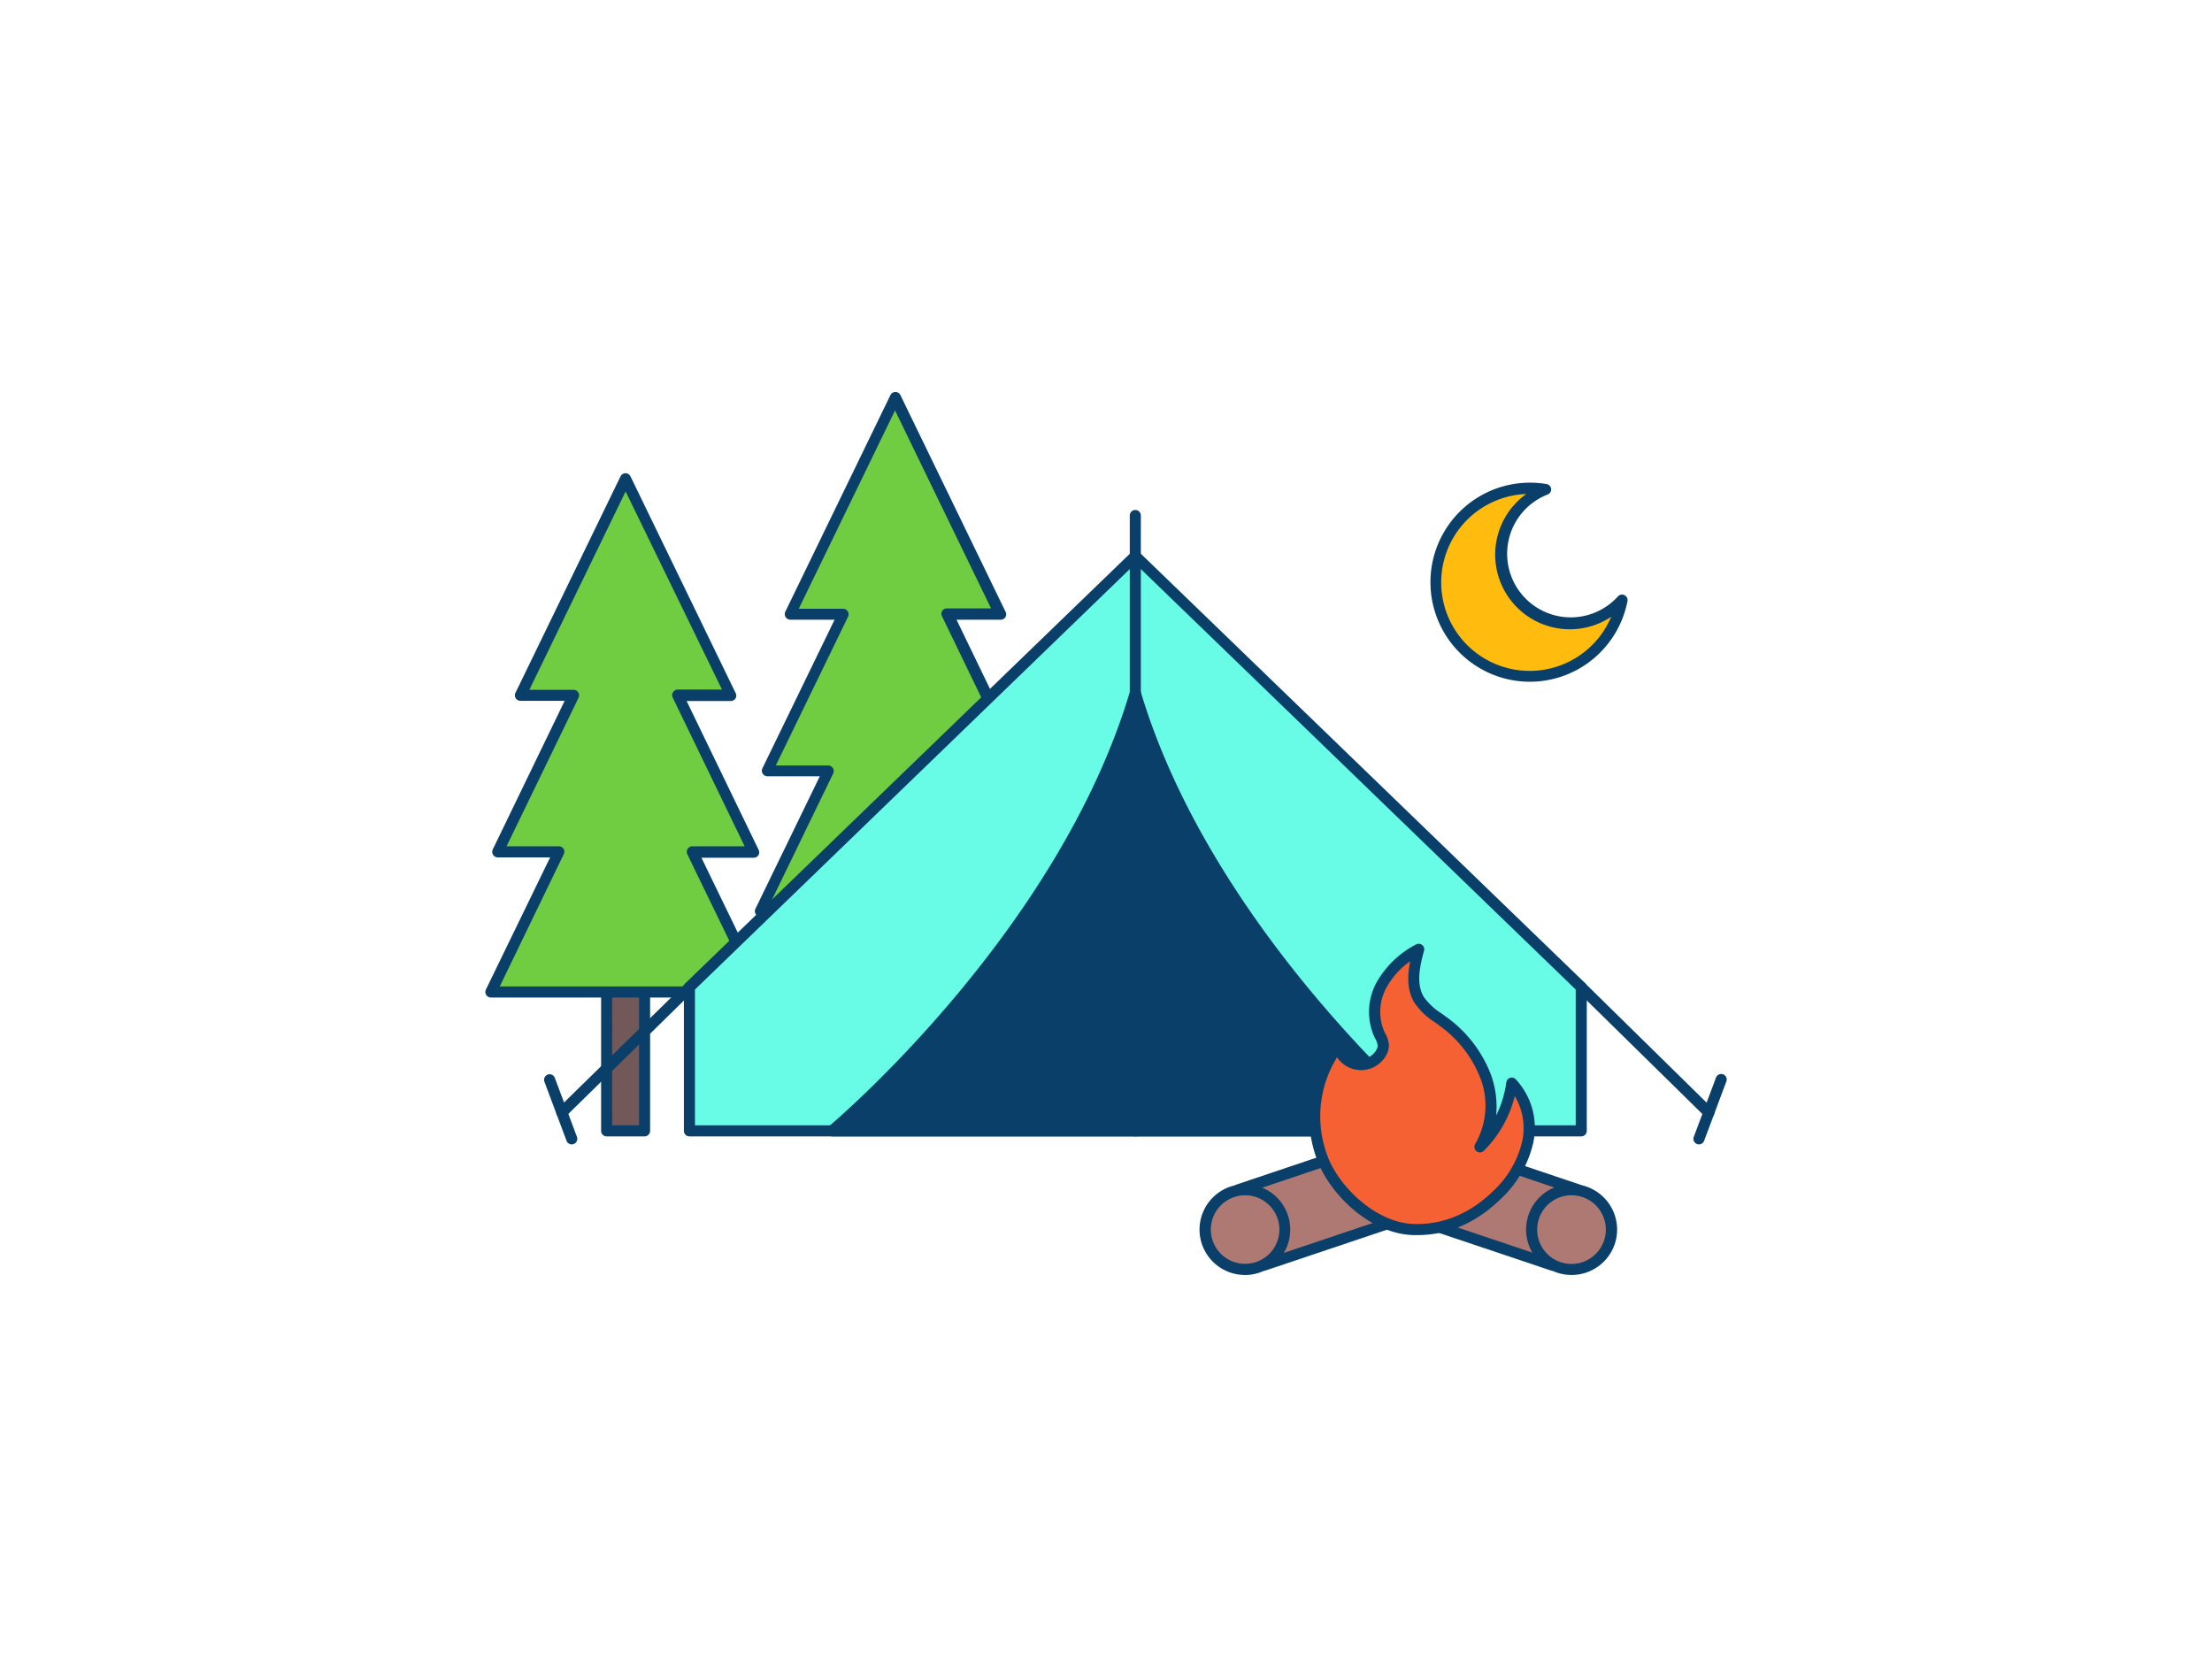 <svg xmlns="http://www.w3.org/2000/svg" viewBox="0 0 400 300" width="406" height="306" class="illustration styles_illustrationTablet__1DWOa"><g id="_49_camping_outline" data-name="#49_camping_outline"><rect x="109.7" y="166.95" width="6.85" height="36.8" fill="#725858"></rect><path d="M116.56,204.75H109.7a1,1,0,0,1-1-1V167a1,1,0,0,1,1-1h6.86a1,1,0,0,1,1,1v36.8A1,1,0,0,1,116.56,204.75Zm-5.86-2h4.86V168H110.7Z" fill="#093f68"></path><polygon points="137.49 178.64 125.19 153.3 136.26 153.3 122.51 124.99 132.14 124.99 113.13 85.84 94.12 124.99 103.75 124.99 90 153.3 101.08 153.3 88.77 178.64 137.49 178.64" fill="#70cc40"></polygon><path d="M137.49,179.64H88.77a1,1,0,0,1-.9-1.44l11.61-23.9H90a1,1,0,0,1-.89-1.44l13-26.87h-8a1,1,0,0,1-.9-1.44l19-39.15a1,1,0,0,1,1.8,0l19,39.15a1,1,0,0,1,0,1,1,1,0,0,1-.85.47h-8l13,26.87a1,1,0,0,1,0,1,1,1,0,0,1-.85.47h-9.47l11.6,23.9a1,1,0,0,1,0,1A1,1,0,0,1,137.49,179.64Zm-47.12-2h45.52l-11.6-23.91a1,1,0,0,1,.9-1.43h9.47l-13-26.88a1,1,0,0,1,.06-1,1,1,0,0,1,.84-.47h8L113.13,88.13,95.72,124h8a1,1,0,0,1,.9,1.43L91.6,152.3h9.48a1,1,0,0,1,.84.47,1,1,0,0,1,0,1Z" fill="#093f68"></path><rect x="158.42" y="152.3" width="6.85" height="36.8" fill="#725858"></rect><path d="M165.28,190.1h-6.86a1,1,0,0,1-1-1V152.3a1,1,0,0,1,1-1h6.86a1,1,0,0,1,1,1v36.8A1,1,0,0,1,165.28,190.1Zm-5.86-2h4.86V153.3h-4.86Z" fill="#093f68"></path><polygon points="186.21 163.99 173.91 138.65 184.98 138.65 171.23 110.34 180.86 110.34 161.85 71.19 142.84 110.34 152.47 110.34 138.72 138.65 149.79 138.65 137.49 163.99 186.21 163.99" fill="#70cc40"></polygon><path d="M186.21,165H137.49a1,1,0,0,1-.85-.47,1,1,0,0,1,0-1l11.61-23.9h-9.48a1,1,0,0,1-.9-1.44l13.05-26.87h-8a1,1,0,0,1-.85-.47,1,1,0,0,1-.05-1l19-39.15a1,1,0,0,1,1.8,0l19,39.15a1,1,0,0,1,0,1,1,1,0,0,1-.85.47h-8l13,26.87a1,1,0,0,1,0,1,1,1,0,0,1-.85.47H175.5l11.61,23.9a1,1,0,0,1-.05,1A1,1,0,0,1,186.21,165Zm-47.12-2h45.52L173,139.09a1,1,0,0,1,.05-1,1,1,0,0,1,.85-.47h9.47l-13-26.87a1,1,0,0,1,0-1,1,1,0,0,1,.85-.47h8L161.85,73.48l-17.41,35.86h8a1,1,0,0,1,.85.47,1,1,0,0,1,.05,1l-13.05,26.87h9.47a1,1,0,0,1,.85.47,1,1,0,0,1,.05,1Z" fill="#093f68"></path><path d="M307.22,206.2a.91.91,0,0,1-.35-.07,1,1,0,0,1-.58-1.29l4-10.67a1,1,0,1,1,1.87.7l-4,10.68A1,1,0,0,1,307.22,206.2Z" fill="#093f68"></path><polygon points="205.3 99.85 124.67 177.78 124.67 203.75 285.94 203.75 285.94 177.78 205.3 99.85" fill="#68fce7"></polygon><path d="M285.94,204.75H124.67a1,1,0,0,1-1-1v-26a1,1,0,0,1,.3-.72l80.64-77.93a1,1,0,0,1,1.39,0l80.63,77.93a1,1,0,0,1,.31.72v26A1,1,0,0,1,285.94,204.75Zm-160.27-2H284.94V178.2l-79.64-77-79.63,77Z" fill="#093f68"></path><path d="M101.6,201.43a1,1,0,0,1-.72-.3,1,1,0,0,1,0-1.41L124,177.06a1,1,0,0,1,1.4,1.43L102.3,201.15A1,1,0,0,1,101.6,201.43Z" fill="#093f68"></path><path d="M103.38,206.2a1,1,0,0,1-.93-.65l-4-10.68a1,1,0,0,1,1.88-.7l4,10.67a1,1,0,0,1-.59,1.29A.84.84,0,0,1,103.38,206.2Z" fill="#093f68"></path><path d="M309,201.43a1,1,0,0,1-.7-.28l-23.07-22.66a1,1,0,0,1,0-1.41,1,1,0,0,1,1.42,0l23.07,22.66a1,1,0,0,1,0,1.41A1,1,0,0,1,309,201.43Z" fill="#093f68"></path><path d="M205.3,204.75a1,1,0,0,1-1-1V92.48a1,1,0,0,1,2,0V203.75A1,1,0,0,1,205.3,204.75Z" fill="#093f68"></path><path d="M205.3,124.56c-13.35,44.74-54.84,79.19-54.84,79.19H260.14S218.65,169.3,205.3,124.56Z" fill="#093f68"></path><path d="M260.14,204.75H150.46a1,1,0,0,1-.63-1.77c.41-.34,41.41-34.78,54.51-78.7a1,1,0,0,1,1.92,0c13.11,43.92,54.11,78.36,54.52,78.7a1,1,0,0,1-.64,1.77Zm-107-2H257.48c-8.3-7.43-39.83-37.44-52.18-74.85C193,165.31,161.43,195.32,153.13,202.75Z" fill="#093f68"></path><rect x="225.52" y="209.62" width="27.63" height="14.41" transform="translate(-56.63 87.6) rotate(-18.59)" fill="#ad7972"></rect><path d="M228.54,229.05a1,1,0,0,1-.45-.1,1,1,0,0,1-.5-.58L223,214.71a1,1,0,0,1,.63-1.26l26.18-8.81a1.08,1.08,0,0,1,.77.05,1,1,0,0,1,.5.58l4.59,13.66a1,1,0,0,1-.63,1.27L228.86,229A.89.89,0,0,1,228.54,229.05Zm-3.33-14,4,11.76,24.29-8.17-4-11.76Z" fill="#093f68"></path><circle cx="225.11" cy="221.6" r="7.2" fill="#ad7972"></circle><path d="M225.12,229.81a8.22,8.22,0,0,1-7.78-5.59,8.21,8.21,0,0,1,5.16-10.39A8.21,8.21,0,0,1,232.89,219h0a8.21,8.21,0,0,1-7.77,10.82Zm0-14.41a6.2,6.2,0,1,0,2,12.08,6.2,6.2,0,0,0-2-12.08Z" fill="#093f68"></path><rect x="256.13" y="209.62" width="27.63" height="14.41" transform="translate(456.7 508.38) rotate(-161.41)" fill="#ad7972"></rect><path d="M280.75,229.05a.86.86,0,0,1-.32-.05l-26.19-8.8a1,1,0,0,1-.63-1.27l4.59-13.66a1,1,0,0,1,1.27-.63l26.19,8.81a1,1,0,0,1,.63,1.26l-4.6,13.66a1,1,0,0,1-.5.58A1,1,0,0,1,280.75,229.05Zm-24.92-10.43,24.29,8.17L284.07,215l-24.29-8.17Z" fill="#093f68"></path><circle cx="284.17" cy="221.6" r="7.2" fill="#ad7972"></circle><path d="M284.16,229.81A8.21,8.21,0,0,1,276.39,219,8.21,8.21,0,0,1,292,224.22,8.24,8.24,0,0,1,284.16,229.81Zm0-14.41a6.21,6.21,0,0,0-5.87,4.23h0a6.21,6.21,0,1,0,7.86-3.91A6.47,6.47,0,0,0,284.16,215.4Zm-6.82,3.91h0Z" fill="#093f68"></path><path d="M270.62,215.44a20.31,20.31,0,0,1-15.08,6.15c-6.68-.24-13.38-6.13-16-12A21.11,21.11,0,0,1,242,188.46a4.22,4.22,0,0,0,7.75,1.22,2.82,2.82,0,0,0,.42-1.37,5.33,5.33,0,0,0-.77-2.13,10.12,10.12,0,0,1,.53-9,16.46,16.46,0,0,1,6.66-6.31c-.85,3-1.58,6.5.07,9.19,1,1.62,2.68,2.66,4.21,3.79a22.05,22.05,0,0,1,7.85,10.18,14.94,14.94,0,0,1-1.06,12.58,20.26,20.26,0,0,0,5.72-11.51,11.87,11.87,0,0,1,2.93,10.58A18.66,18.66,0,0,1,270.62,215.44Z" fill="#f56132"></path><path d="M256.26,222.6h-.75c-7.41-.26-14.24-6.67-16.91-12.56a22.26,22.26,0,0,1,2.56-22.18,1,1,0,0,1,1.77.39,3.22,3.22,0,0,0,5.92.93,1.8,1.8,0,0,0,.28-.85,3.48,3.48,0,0,0-.47-1.31c-.07-.13-.13-.27-.2-.41a11.1,11.1,0,0,1,.55-9.85,17.42,17.42,0,0,1,7.06-6.72,1,1,0,0,1,1.44,1.15c-.84,3-1.43,6.11,0,8.4a11.29,11.29,0,0,0,3.18,2.94l.78.57a22.91,22.91,0,0,1,8.2,10.65,17.11,17.11,0,0,1,.88,7.22,19.14,19.14,0,0,0,1.84-6,1,1,0,0,1,.67-.81,1,1,0,0,1,1,.23,12.85,12.85,0,0,1,3.21,11.47,20,20,0,0,1-5.94,10.26C266.88,220.43,261.82,222.6,256.26,222.6Zm-14.49-32.13a20.25,20.25,0,0,0-1.35,18.73c2.46,5.42,8.8,11.16,15.16,11.39,5.25.18,10.11-1.79,14.35-5.87h0a17.85,17.85,0,0,0,5.36-9.19,11.36,11.36,0,0,0-1.37-8.07,21.22,21.22,0,0,1-5.59,9.9,1,1,0,0,1-1.33.07,1,1,0,0,1-.23-1.31,13.88,13.88,0,0,0,1-11.72,21.08,21.08,0,0,0-7.51-9.7c-.24-.19-.5-.37-.75-.56a12.68,12.68,0,0,1-3.71-3.52c-1.38-2.25-1.32-4.88-.79-7.54a14.06,14.06,0,0,0-4.21,4.62,9.1,9.1,0,0,0-.5,8.05l.18.37a4.87,4.87,0,0,1,.68,2.19,3.78,3.78,0,0,1-.55,1.87,5.2,5.2,0,0,1-8.81.29Z" fill="#093f68"></path><path d="M293.32,107.83a17,17,0,1,1-16.65-20.26,16.37,16.37,0,0,1,2.83.24,12.5,12.5,0,1,0,13.82,20Z" fill="#ffbc0e"></path><path d="M276.67,122.54a18,18,0,1,1,0-36,18.49,18.49,0,0,1,3,.25,1,1,0,0,1,.83.89,1,1,0,0,1-.63,1,11.5,11.5,0,1,0,12.71,18.42,1,1,0,0,1,1.72.86A18,18,0,0,1,276.67,122.54ZM276,88.59a16,16,0,1,0,15.36,22.2A13.5,13.5,0,0,1,276,88.59Z" fill="#093f68"></path></g></svg>